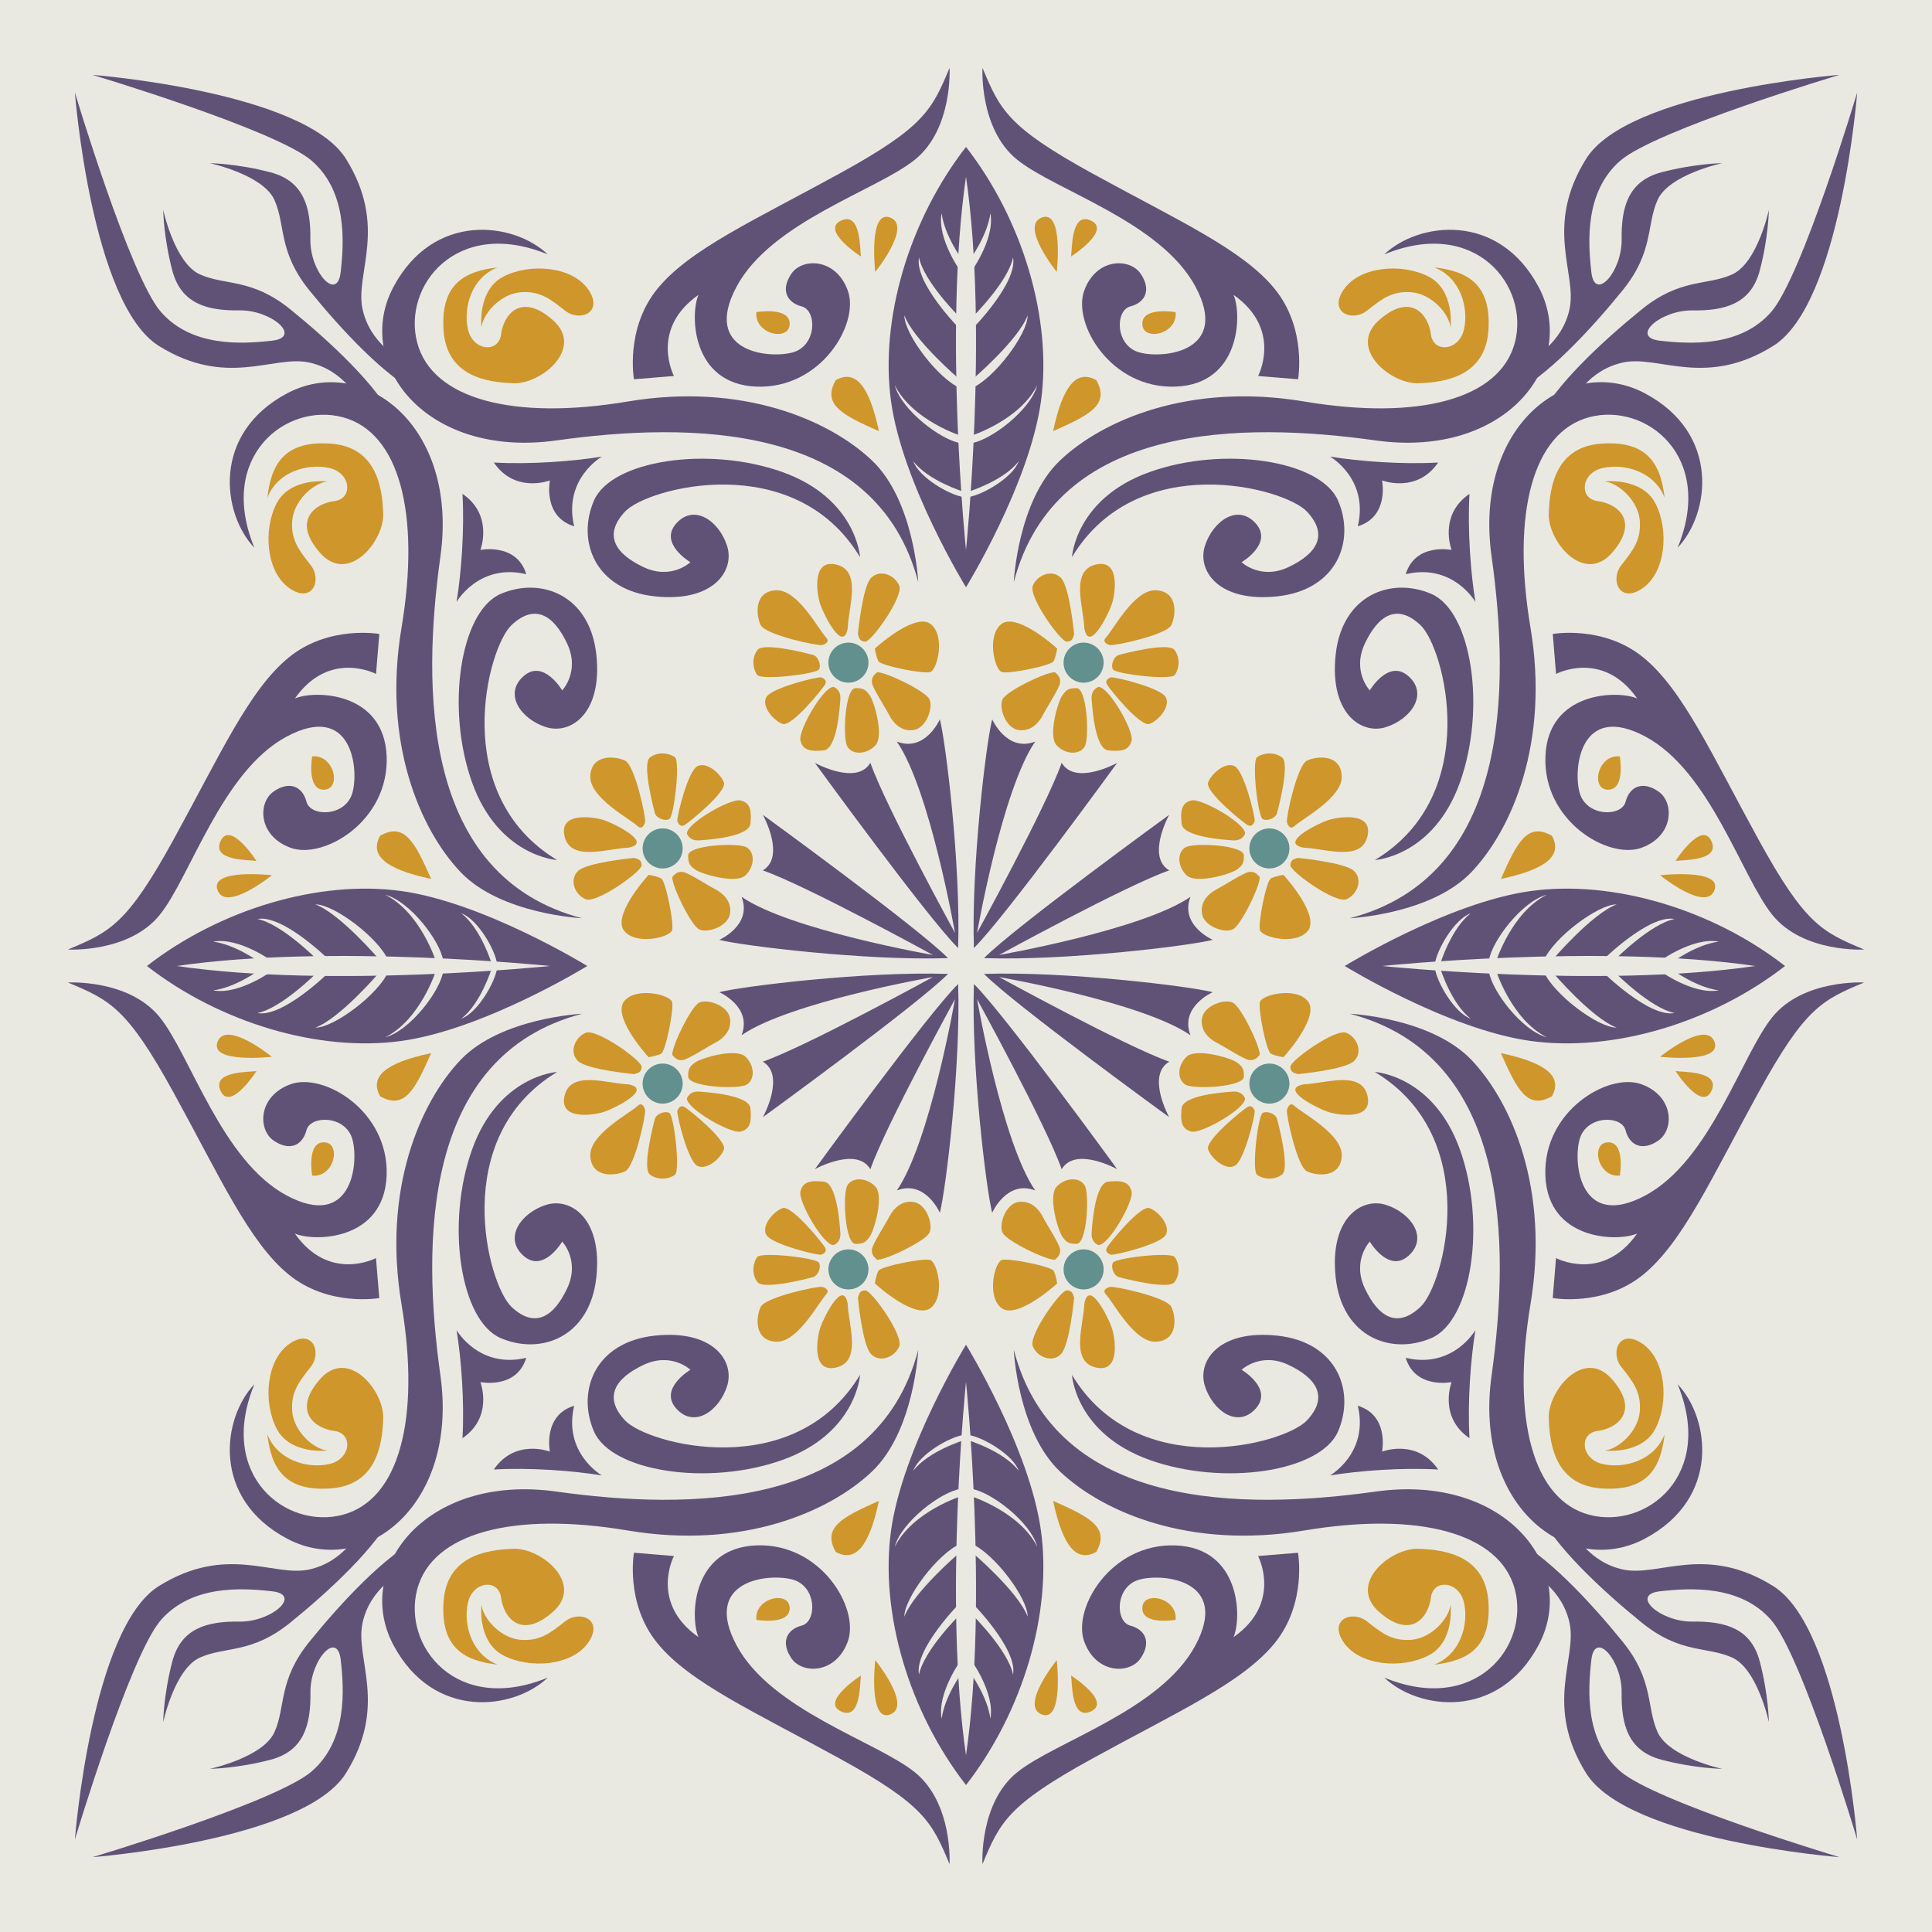 <?xml version="1.0" encoding="UTF-8"?><svg id="Layer_2" xmlns="http://www.w3.org/2000/svg" viewBox="0 0 540 540"><defs><style>.cls-1{fill:#e9e9e2;}.cls-2{fill:#cf962b;}.cls-3{fill:#62908e;}.cls-4{fill:#605277;}</style></defs><g id="OBJECTS"><g id="g28197"><g id="path28137"><path class="cls-1" d="M270,270L540,0H270s0,270,0,270Zm0,0L540,0V270s-270,0-270,0Zm0,0L0,0V270s270,0,270,0Zm0,0L0,0H270s0,270,0,270Zm0,0L0,540H270s0-270,0-270Zm0,0L0,540V270s270,0,270,0Zm0,0l270,270V270s-270,0-270,0Zm0,0l270,270H270s0-270,0-270Z"/></g><g id="circle28139"><path class="cls-3" d="M308.47,185.21c0,3.09-2.51,5.6-5.6,5.6s-5.6-2.51-5.6-5.6,2.51-5.6,5.6-5.6,5.6,2.51,5.6,5.6Zm46.33,46.33c-3.09,0-5.6,2.51-5.6,5.6s2.51,5.6,5.6,5.6,5.6-2.51,5.6-5.6-2.51-5.6-5.6-5.6Zm-169.59,0c3.09,0,5.6,2.51,5.6,5.6s-2.51,5.6-5.6,5.6-5.6-2.51-5.6-5.6,2.51-5.6,5.6-5.6Zm46.33-46.33c0,3.09,2.51,5.6,5.6,5.6s5.6-2.51,5.6-5.6-2.51-5.6-5.6-5.6-5.6,2.51-5.6,5.6Zm0,169.59c0-3.09,2.51-5.6,5.6-5.6s5.6,2.51,5.6,5.6-2.51,5.6-5.6,5.6-5.6-2.51-5.6-5.6Zm-46.33-46.33c3.09,0,5.6-2.51,5.6-5.6s-2.51-5.6-5.6-5.6-5.6,2.51-5.6,5.6,2.51,5.6,5.6,5.6Zm169.59,0c-3.09,0-5.6-2.51-5.6-5.6s2.51-5.6,5.6-5.6,5.6,2.51,5.6,5.6-2.51,5.6-5.6,5.6Zm-46.33,46.33c0-3.09-2.51-5.6-5.6-5.6s-5.6,2.51-5.6,5.6,2.51,5.6,5.6,5.6,5.6-2.51,5.6-5.6Z"/></g><g id="path28141"><path class="cls-2" d="M303.07,175.58c-.18-5.79-4.01-15.99,3.1-17.76,7.11-1.77,5.53,8.2,4.6,11.02-.94,2.82-6.4,13.91-7.7,6.75h0Zm61.36,61.36c5.79,.18,15.99,4.01,17.76-3.1,1.77-7.11-8.2-5.53-11.02-4.6-2.82,.94-13.91,6.4-6.75,7.7h0Zm-188.85,0c-5.79,.18-15.99,4.01-17.76-3.1-1.77-7.11,8.2-5.53,11.02-4.6,2.82,.94,13.91,6.4,6.75,7.7h0Zm61.36-61.36c.18-5.79,4.01-15.99-3.1-17.76-7.11-1.77-5.53,8.2-4.6,11.02,.94,2.82,6.4,13.91,7.7,6.75h0Zm0,188.85c.18,5.79,4.01,15.99-3.1,17.76s-5.53-8.2-4.6-11.02c.94-2.82,6.4-13.91,7.7-6.75h0Zm-61.36-61.36c-5.79-.18-15.99-4.01-17.76,3.1-1.77,7.11,8.2,5.53,11.02,4.6,2.82-.94,13.91-6.4,6.75-7.7h0Zm188.85,0c5.79-.18,15.99-4.01,17.76,3.1,1.77,7.11-8.2,5.53-11.02,4.6-2.82-.94-13.91-6.4-6.75-7.7h0Zm-61.36,61.36c-.18,5.79-4.01,15.99,3.1,17.76,7.11,1.77,5.53-8.2,4.6-11.02-.94-2.82-6.4-13.91-7.7-6.75h0Z"/></g><g id="path28143"><path class="cls-2" d="M308.97,178.35c2.1-2.08,8.01-13.71,14.17-13.37,6.16,.34,5.58,6.89,4.28,9.69-1.31,2.81-16.04,5.91-17.16,5.63-1.12-.27-2.09-1-1.28-1.96Zm52.68,52.68c2.08-2.1,13.71-8.01,13.37-14.17-.34-6.16-6.89-5.58-9.69-4.28-2.81,1.31-5.91,16.04-5.63,17.16,.27,1.12,1,2.09,1.96,1.28Zm-183.29,0c-2.08-2.1-13.71-8.01-13.37-14.17,.34-6.16,6.89-5.58,9.69-4.28,2.81,1.31,5.91,16.04,5.63,17.16-.27,1.12-1,2.09-1.96,1.28Zm52.68-52.68c-2.1-2.08-8.01-13.71-14.17-13.37-6.16,.34-5.58,6.89-4.28,9.69,1.3,2.81,16.04,5.91,17.16,5.63,1.12-.27,2.09-1,1.28-1.96Zm0,183.29c-2.1,2.08-8.01,13.71-14.17,13.37-6.16-.34-5.58-6.89-4.28-9.69,1.3-2.81,16.04-5.91,17.16-5.63,1.12,.27,2.09,1,1.28,1.96h0Zm-52.68-52.68c-2.08,2.1-13.71,8.01-13.37,14.17,.34,6.16,6.89,5.58,9.69,4.28,2.81-1.3,5.91-16.04,5.63-17.16-.27-1.12-1-2.09-1.96-1.28h0Zm183.29,0c2.08,2.1,13.71,8.01,13.37,14.17-.34,6.16-6.89,5.58-9.69,4.28-2.81-1.3-5.91-16.04-5.63-17.16,.27-1.12,1-2.09,1.96-1.28Zm-52.68,52.68c2.1,2.08,8.01,13.71,14.17,13.37,6.16-.34,5.58-6.89,4.28-9.69-1.31-2.81-16.04-5.91-17.16-5.63-1.12,.27-2.09,1-1.28,1.96Z"/></g><g id="path28145"><path class="cls-2" d="M300.23,177.32s-1.23-13.2-3.66-15.76c-2.43-2.55-6.63-.91-7.9,2.14-1.26,3.05,7.77,15.73,9.52,15.65,1.75-.08,1.69-1.27,2.04-2.04h0Zm62.46,62.46s13.2,1.23,15.76,3.66c2.55,2.43,.91,6.63-2.14,7.9s-15.73-7.77-15.65-9.52c.08-1.75,1.27-1.69,2.04-2.04h0Zm-185.37,0s-13.2,1.23-15.76,3.66c-2.55,2.43-.91,6.63,2.14,7.9,3.05,1.26,15.73-7.77,15.65-9.52-.08-1.75-1.27-1.69-2.04-2.04h0Zm62.46-62.46s1.23-13.2,3.66-15.76c2.43-2.55,6.63-.91,7.9,2.14,1.26,3.05-7.77,15.73-9.52,15.65-1.75-.08-1.69-1.27-2.03-2.04h0Zm0,185.37s1.23,13.2,3.66,15.76c2.43,2.55,6.63,.91,7.9-2.14,1.26-3.05-7.77-15.73-9.52-15.65-1.75,.08-1.69,1.27-2.03,2.04h0Zm-62.46-62.46s-13.2-1.23-15.76-3.66c-2.55-2.43-.91-6.63,2.14-7.9s15.73,7.77,15.65,9.52c-.08,1.75-1.27,1.69-2.04,2.03h0Zm185.37,0s13.2-1.23,15.76-3.66c2.55-2.43,.91-6.63-2.14-7.9-3.05-1.26-15.73,7.77-15.65,9.52,.08,1.75,1.27,1.69,2.04,2.03h0Zm-62.46,62.46s-1.23,13.2-3.66,15.76c-2.43,2.55-6.63,.91-7.9-2.14-1.26-3.05,7.77-15.73,9.52-15.65,1.75,.08,1.69,1.27,2.04,2.04h0Z"/></g><g id="path28147"><path class="cls-2" d="M312.63,183.09c-1.27,.41-2.24,2.68-1.57,3.99,.67,1.31,16.11,3.13,17.29,1.57,1.18-1.56,1.66-4.72-.07-6.99-1.73-2.27-14.48,1.09-15.65,1.43Zm44.28,44.28c-.41,1.27-2.68,2.24-3.99,1.57-1.31-.67-3.13-16.11-1.57-17.29,1.56-1.18,4.72-1.66,6.99,.07,2.27,1.73-1.09,14.48-1.43,15.65Zm-173.83,0c.41,1.27,2.68,2.24,3.99,1.57,1.31-.67,3.13-16.11,1.57-17.29-1.56-1.18-4.73-1.66-6.99,.07-2.27,1.73,1.09,14.48,1.42,15.65Zm44.28-44.28c1.27,.41,2.24,2.68,1.57,3.99-.67,1.31-16.11,3.13-17.29,1.57-1.18-1.56-1.66-4.72,.07-6.99,1.73-2.27,14.48,1.09,15.65,1.43Zm0,173.83c1.27-.41,2.24-2.68,1.57-3.99-.67-1.31-16.11-3.13-17.29-1.57-1.18,1.56-1.66,4.73,.07,6.99,1.73,2.27,14.48-1.09,15.65-1.42Zm-44.28-44.28c.41-1.27,2.68-2.24,3.99-1.57,1.31,.67,3.13,16.11,1.57,17.29-1.56,1.18-4.73,1.66-6.99-.07-2.27-1.73,1.09-14.48,1.42-15.65Zm173.83,0c-.41-1.27-2.68-2.24-3.99-1.57-1.31,.67-3.13,16.11-1.57,17.29,1.56,1.18,4.72,1.66,6.99-.07,2.27-1.73-1.09-14.48-1.43-15.65Zm-44.28,44.28c-1.27-.41-2.24-2.68-1.57-3.99,.67-1.31,16.11-3.13,17.29-1.57,1.18,1.56,1.66,4.73-.07,6.99-1.73,2.27-14.48-1.09-15.65-1.42Z"/></g><g id="path28149"><path class="cls-2" d="M300.82,192.33c-1.92,.04-2.66,.24-3.92,2.07-1.26,1.82-4.02,11.36-1.55,13.95,2.47,2.59,6.38,2.69,7.81,.35s.68-16.59-2.33-16.36Zm46.86,46.86c-.04,1.92-.24,2.66-2.07,3.92s-11.36,4.02-13.95,1.55c-2.59-2.47-2.69-6.38-.35-7.81s16.59-.68,16.36,2.33Zm-155.34,0c.04,1.92,.24,2.66,2.07,3.92s11.35,4.02,13.95,1.55c2.59-2.47,2.69-6.38,.35-7.81s-16.59-.68-16.36,2.33Zm46.86-46.86c1.92,.04,2.66,.24,3.92,2.07,1.26,1.82,4.02,11.36,1.55,13.95-2.47,2.59-6.38,2.69-7.81,.35s-.68-16.59,2.33-16.36Zm0,155.34c1.92-.04,2.66-.24,3.92-2.07,1.26-1.82,4.02-11.35,1.55-13.95-2.47-2.59-6.38-2.69-7.81-.35s-.68,16.59,2.33,16.36Zm-46.86-46.86c.04-1.92,.24-2.66,2.07-3.92,1.82-1.26,11.35-4.02,13.95-1.55,2.59,2.47,2.69,6.38,.35,7.81-2.34,1.43-16.59,.68-16.36-2.33Zm155.34,0c-.04-1.92-.24-2.66-2.07-3.92-1.82-1.26-11.36-4.02-13.95-1.55-2.59,2.47-2.69,6.38-.35,7.81,2.34,1.43,16.59,.68,16.36-2.33Zm-46.86,46.86c-1.92-.04-2.66-.24-3.92-2.07-1.26-1.82-4.02-11.35-1.55-13.95,2.47-2.59,6.38-2.69,7.81-.35s.68,16.59-2.33,16.36Z"/></g><g id="path28151"><path class="cls-2" d="M307.04,191.99s-2.13,.63-1.93,3.42c.2,2.79,.99,13.98,4.67,14.33,3.68,.35,5.77,.03,6.49-2.71,.72-2.74-6.33-15.05-9.23-15.04Zm40.97,40.97s-.63,2.13-3.42,1.93c-2.79-.2-13.98-.99-14.33-4.67-.35-3.68-.03-5.77,2.71-6.49,2.74-.72,15.05,6.33,15.04,9.23Zm-156.02,0s.63,2.13,3.42,1.93c2.79-.2,13.98-.99,14.33-4.67,.35-3.68,.03-5.77-2.71-6.49-2.74-.72-15.05,6.33-15.04,9.23Zm40.97-40.97s2.13,.63,1.93,3.42c-.2,2.79-.99,13.98-4.67,14.33-3.68,.35-5.77,.03-6.49-2.71-.72-2.74,6.33-15.05,9.23-15.04Zm0,156.02s2.13-.63,1.93-3.42c-.2-2.79-.99-13.98-4.67-14.33s-5.77-.03-6.49,2.71c-.72,2.74,6.33,15.05,9.23,15.04Zm-40.97-40.97s.63-2.13,3.42-1.93c2.79,.2,13.98,.99,14.33,4.67s.03,5.77-2.71,6.49c-2.74,.72-15.05-6.33-15.04-9.23Zm156.02,0s-.63-2.13-3.42-1.93c-2.79,.2-13.98,.99-14.33,4.67s-.03,5.77,2.71,6.49c2.74,.72,15.05-6.33,15.04-9.23Zm-40.97,40.97s-2.13-.63-1.93-3.42c.2-2.79,.99-13.98,4.67-14.33,3.68-.35,5.77-.03,6.49,2.71,.72,2.74-6.33,15.05-9.23,15.04Z"/></g><g id="path28153"><path class="cls-2" d="M310.56,189.31s-2.11,.56-1.08,2.14,9.32,11.84,11.85,10.88c2.53-.95,5.96-4.98,4.47-7.51-1.49-2.52-13.41-5.51-15.24-5.51h0Zm40.14,40.14s-.56,2.11-2.14,1.08-11.84-9.32-10.88-11.85c.95-2.53,4.98-5.96,7.51-4.47,2.52,1.49,5.51,13.41,5.51,15.24h0Zm-161.39,0s.56,2.11,2.14,1.08,11.83-9.32,10.88-11.85c-.95-2.53-4.98-5.96-7.51-4.47-2.53,1.49-5.52,13.41-5.52,15.24h0Zm40.14-40.14s2.11,.56,1.08,2.14-9.32,11.84-11.85,10.88-5.96-4.98-4.47-7.51c1.49-2.52,13.41-5.51,15.24-5.51h0Zm0,161.39s2.11-.56,1.08-2.14-9.32-11.83-11.85-10.88-5.96,4.98-4.47,7.51c1.49,2.53,13.41,5.52,15.24,5.52h0Zm-40.14-40.14s.56-2.11,2.14-1.08,11.83,9.32,10.88,11.85-4.98,5.96-7.51,4.47c-2.53-1.49-5.52-13.41-5.52-15.24h0Zm161.39,0s-.56-2.11-2.14-1.08-11.84,9.32-10.88,11.85,4.98,5.96,7.51,4.47c2.52-1.49,5.51-13.41,5.51-15.24Zm-40.14,40.14s-2.11-.56-1.08-2.14,9.32-11.83,11.85-10.88c2.53,.95,5.96,4.98,4.47,7.51-1.49,2.53-13.41,5.52-15.24,5.52Z"/></g><g id="path28155"><path class="cls-2" d="M294.89,187.91c-2.13-.27-13.49,5.15-14.65,7.51-1.16,2.36,.84,8.05,4.37,8.62,3.53,.57,5.81-2.09,6.85-4.13,1.03-2.05,4.72-7.63,4.85-9.15,.13-1.52-.72-2.18-1.41-2.84Zm57.2,57.2c.27,2.13-5.15,13.49-7.51,14.65-2.36,1.16-8.05-.84-8.62-4.37s2.09-5.81,4.13-6.85,7.63-4.72,9.15-4.85c1.52-.13,2.18,.72,2.84,1.41Zm-164.18,0c-.27,2.13,5.15,13.49,7.51,14.65,2.36,1.16,8.05-.84,8.62-4.37,.57-3.53-2.09-5.81-4.13-6.85-2.05-1.03-7.63-4.72-9.16-4.85-1.52-.13-2.18,.72-2.83,1.41Zm57.2-57.2c2.13-.27,13.49,5.15,14.65,7.51,1.16,2.36-.84,8.05-4.37,8.62-3.53,.57-5.81-2.09-6.84-4.13-1.03-2.05-4.72-7.63-4.85-9.15-.13-1.52,.72-2.18,1.41-2.84Zm0,164.18c2.13,.27,13.49-5.15,14.65-7.51,1.16-2.36-.84-8.05-4.37-8.62-3.53-.57-5.81,2.09-6.84,4.13-1.03,2.05-4.72,7.63-4.85,9.16-.13,1.52,.72,2.18,1.41,2.83Zm-57.2-57.2c-.27-2.13,5.15-13.49,7.51-14.65s8.05,.84,8.62,4.37c.57,3.53-2.09,5.81-4.13,6.84-2.05,1.03-7.63,4.72-9.16,4.85-1.52,.13-2.18-.72-2.83-1.41Zm164.18,0c.27-2.13-5.15-13.49-7.51-14.65s-8.05,.84-8.62,4.37c-.57,3.53,2.09,5.81,4.13,6.84,2.05,1.03,7.63,4.72,9.15,4.85,1.52,.13,2.18-.72,2.84-1.41Zm-57.2,57.2c-2.13,.27-13.49-5.15-14.65-7.51s.84-8.05,4.37-8.62c3.53-.57,5.81,2.09,6.85,4.13,1.03,2.05,4.72,7.63,4.85,9.16,.13,1.52-.72,2.18-1.41,2.83Z"/></g><g id="path28157"><path class="cls-2" d="M295.48,181.29s-.32,2.26-.99,3.51c-.66,1.25-12.44,3.63-14.46,3.05s-4.3-10.02-.22-13.37,14.4,5.61,15.67,6.81Zm63.24,63.24s-2.26,.32-3.51,.99c-1.25,.66-3.63,12.44-3.05,14.46,.58,2.02,10.02,4.3,13.37,.22s-5.61-14.4-6.81-15.67Zm-177.43,0s2.26,.32,3.51,.99c1.25,.66,3.63,12.44,3.05,14.46-.58,2.02-10.02,4.3-13.37,.22s5.61-14.4,6.81-15.67Zm63.24-63.24s.32,2.26,.98,3.51c.66,1.25,12.44,3.63,14.46,3.05,2.02-.58,4.3-10.02,.22-13.37s-14.4,5.61-15.67,6.81Zm0,177.43s.32-2.26,.98-3.51c.66-1.25,12.44-3.63,14.46-3.05,2.02,.58,4.3,10.02,.22,13.37s-14.4-5.61-15.67-6.81Zm-63.24-63.24s2.26-.32,3.51-.98c1.25-.66,3.63-12.44,3.05-14.46s-10.02-4.3-13.37-.22c-3.35,4.08,5.61,14.4,6.81,15.67Zm177.43,0s-2.26-.32-3.51-.98c-1.25-.66-3.63-12.44-3.05-14.46,.58-2.02,10.02-4.3,13.37-.22,3.35,4.08-5.61,14.4-6.81,15.67Zm-63.24,63.24s-.32-2.26-.98-3.51c-.67-1.25-12.44-3.63-14.46-3.05-2.02,.58-4.3,10.02-.22,13.37s14.4-5.61,15.67-6.81Z"/></g><g id="path28159"><path class="cls-4" d="M277.32,201.04s4.07,9.31,12.03,6.23c-9.25,13.35-16.26,53.48-16.26,53.48,0,0,19.41-35.42,23.65-47.55,3.81,6.49,15.51,.03,15.51,.03,0,0-31.41,43.23-40.04,51.75-.77-23.13,3.46-57.62,5.11-63.94h0Zm61.65,61.65s-9.31-4.07-6.23-12.03c-13.35,9.25-53.48,16.26-53.48,16.26,0,0,35.42-19.41,47.55-23.65-6.49-3.81-.03-15.51-.03-15.51,0,0-43.23,31.41-51.75,40.04,23.13,.77,57.62-3.46,63.94-5.11h0Zm-137.93,0s9.31-4.07,6.23-12.03c13.35,9.25,53.48,16.26,53.48,16.26,0,0-35.42-19.41-47.55-23.65,6.49-3.81,.03-15.51,.03-15.51,0,0,43.23,31.41,51.75,40.04-23.13,.77-57.62-3.46-63.94-5.11h0Zm61.65-61.65s-4.07,9.31-12.03,6.23c9.25,13.35,16.26,53.48,16.26,53.48,0,0-19.41-35.42-23.65-47.55-3.81,6.49-15.51,.03-15.51,.03,0,0,31.41,43.23,40.04,51.75,.77-23.13-3.46-57.62-5.11-63.94h0Zm0,137.93s-4.07-9.31-12.03-6.23c9.25-13.35,16.26-53.48,16.26-53.48,0,0-19.41,35.42-23.65,47.55-3.81-6.49-15.51-.03-15.51-.03,0,0,31.41-43.23,40.04-51.75,.77,23.13-3.46,57.62-5.11,63.94h0Zm-61.65-61.65s9.31,4.07,6.23,12.03c13.35-9.25,53.48-16.26,53.48-16.26,0,0-35.42,19.41-47.55,23.65,6.49,3.81,.03,15.51,.03,15.51,0,0,43.23-31.41,51.75-40.04-23.13-.77-57.62,3.46-63.94,5.11h0Zm137.93,0s-9.31,4.07-6.23,12.03c-13.35-9.25-53.48-16.26-53.48-16.26,0,0,35.42,19.41,47.55,23.65-6.49,3.81-.03,15.51-.03,15.51,0,0-43.23-31.41-51.75-40.04,23.13-.77,57.62,3.46,63.94,5.11h0Zm-61.65,61.65s4.07-9.31,12.03-6.23c-9.25-13.35-16.26-53.48-16.26-53.48,0,0,19.41,35.42,23.65,47.55,3.81-6.49,15.51-.03,15.51-.03,0,0-31.41-43.23-40.04-51.75-.77,23.13,3.46,57.62,5.11,63.94h0Z"/></g><g id="path28161"><path class="cls-4" d="M283.35,162.74s1.06-22.77,12.93-34.04c11.87-11.27,36.19-21.85,68.25-16.48,32.05,5.37,54.69-.66,58.87-16.44,4.18-15.78-10.92-35.19-36.49-24.68,9.49-9.03,31.91-12.03,43.15,9.13,11.25,21.16-8.83,48.01-45.57,42.87-36.74-5.14-89.42-5.31-101.14,39.64h0Zm93.91,93.91s22.77-1.06,34.04-12.93c11.27-11.87,21.85-36.19,16.48-68.25-5.37-32.05,.66-54.69,16.44-58.87,15.78-4.18,35.19,10.92,24.68,36.49,9.03-9.49,12.03-31.91-9.13-43.15-21.16-11.25-48.01,8.83-42.87,45.57,5.14,36.74,5.31,89.42-39.64,101.14Zm-214.52,0s-22.77-1.06-34.04-12.93c-11.27-11.87-21.85-36.19-16.48-68.24,5.37-32.05-.66-54.69-16.44-58.87-15.78-4.18-35.19,10.92-24.68,36.49-9.03-9.49-12.03-31.91,9.13-43.15s48.01,8.83,42.87,45.57c-5.14,36.74-5.31,89.42,39.64,101.14h0Zm93.91-93.91s-1.06-22.77-12.93-34.04c-11.87-11.27-36.19-21.85-68.24-16.48-32.05,5.37-54.69-.66-58.87-16.44-4.18-15.78,10.92-35.19,36.49-24.68-9.49-9.03-31.91-12.03-43.15,9.13-11.25,21.16,8.83,48.01,45.57,42.87,36.74-5.14,89.42-5.31,101.14,39.64h0Zm0,214.52s-1.06,22.77-12.93,34.04c-11.87,11.27-36.19,21.85-68.24,16.48-32.05-5.37-54.69,.66-58.87,16.44-4.18,15.78,10.92,35.19,36.49,24.68-9.49,9.03-31.91,12.03-43.15-9.13-11.25-21.15,8.83-48.01,45.57-42.87,36.74,5.14,89.42,5.31,101.14-39.64Zm-93.91-93.91s-22.77,1.06-34.04,12.93-21.85,36.19-16.48,68.24c5.37,32.05-.66,54.69-16.44,58.87-15.78,4.18-35.19-10.92-24.68-36.49-9.03,9.49-12.03,31.91,9.13,43.15,21.15,11.25,48.01-8.83,42.87-45.57-5.14-36.74-5.31-89.42,39.64-101.14h0Zm214.52,0s22.77,1.06,34.04,12.93c11.27,11.87,21.85,36.19,16.48,68.24-5.37,32.05,.66,54.69,16.44,58.87,15.78,4.18,35.19-10.92,24.68-36.49,9.03,9.49,12.03,31.91-9.13,43.15-21.15,11.25-48.01-8.83-42.87-45.57,5.14-36.74,5.31-89.42-39.64-101.14Zm-93.91,93.91s1.06,22.77,12.93,34.04c11.87,11.27,36.19,21.85,68.25,16.48s54.69,.66,58.87,16.44c4.18,15.78-10.92,35.19-36.49,24.68,9.49,9.03,31.91,12.03,43.15-9.13,11.25-21.15-8.83-48.01-45.57-42.87-36.74,5.14-89.42,5.31-101.14-39.64Z"/></g><g id="path28163"><path class="cls-4" d="M427.88,100.43s8.83-4.31,10.85-14.24c2.02-9.93-7.18-22.88,4.58-41.78,11.76-18.9,70.84-23.49,70.84-23.49,0,0-51.49,15.42-61.34,24.05-9.84,8.62-8.99,22.55-8.03,31.06,.96,8.5,8.6-.09,8.47-9.11s1.84-16.31,11.11-18.76c9.27-2.45,16.99-2.56,16.99-2.56,0,0-14.87,3.19-18.05,10.28-3.19,7.08-.98,14.45-9.82,25.33s-21.45,24.51-31.13,28.96c2.69-5.83,5.52-9.74,5.52-9.74Zm11.7,11.7s4.31-8.83,14.24-10.85,22.88,7.18,41.78-4.58c18.9-11.76,23.49-70.84,23.49-70.84,0,0-15.42,51.49-24.05,61.34-8.62,9.84-22.55,8.99-31.06,8.03-8.5-.96,.09-8.6,9.11-8.47,9.02,.13,16.31-1.84,18.76-11.11,2.45-9.27,2.56-16.99,2.56-16.99,0,0-3.19,14.87-10.28,18.05-7.08,3.19-14.45,.98-25.33,9.82-10.88,8.83-24.51,21.45-28.96,31.13,5.83-2.69,9.74-5.52,9.74-5.52Zm-339.14,0s-4.31-8.83-14.24-10.85c-9.93-2.02-22.88,7.18-41.78-4.58C25.52,84.93,20.93,25.85,20.93,25.85c0,0,15.42,51.49,24.05,61.34,8.62,9.84,22.55,8.99,31.06,8.03,8.5-.96-.09-8.6-9.11-8.47-9.02,.13-16.31-1.84-18.76-11.11-2.45-9.27-2.56-16.99-2.56-16.99,0,0,3.19,14.87,10.28,18.05s14.45,.98,25.33,9.82c10.88,8.83,24.51,21.45,28.96,31.13-5.82-2.69-9.74-5.52-9.74-5.52h0Zm11.7-11.7s-8.83-4.31-10.85-14.24c-2.02-9.93,7.17-22.88-4.58-41.78C84.93,25.52,25.85,20.93,25.85,20.93c0,0,51.49,15.42,61.34,24.05,9.84,8.62,8.99,22.55,8.03,31.06-.96,8.5-8.6-.09-8.47-9.11,.13-9.02-1.84-16.31-11.11-18.76s-16.99-2.56-16.99-2.56c0,0,14.87,3.19,18.05,10.28,3.19,7.08,.98,14.45,9.82,25.33,8.83,10.88,21.45,24.51,31.13,28.96-2.69-5.83-5.52-9.74-5.52-9.74Zm0,339.14s-8.83,4.31-10.85,14.24c-2.02,9.93,7.17,22.88-4.58,41.78-11.76,18.9-70.84,23.49-70.84,23.49,0,0,51.49-15.42,61.34-24.05,9.84-8.62,8.99-22.55,8.03-31.06-.96-8.5-8.6,.09-8.47,9.11,.13,9.02-1.84,16.31-11.11,18.76-9.27,2.45-16.99,2.56-16.99,2.56,0,0,14.87-3.19,18.05-10.28s.98-14.45,9.82-25.33c8.83-10.88,21.45-24.51,31.13-28.96-2.69,5.83-5.52,9.74-5.52,9.74Zm-11.7-11.7s-4.31,8.83-14.24,10.85c-9.93,2.02-22.88-7.17-41.78,4.58-18.9,11.76-23.49,70.84-23.49,70.84,0,0,15.42-51.49,24.05-61.34,8.62-9.84,22.55-8.99,31.06-8.03,8.5,.96-.09,8.6-9.11,8.47-9.02-.13-16.31,1.84-18.76,11.11-2.45,9.27-2.56,16.99-2.56,16.99,0,0,3.19-14.87,10.28-18.05s14.45-.98,25.33-9.82c10.88-8.83,24.51-21.45,28.96-31.14-5.82,2.69-9.74,5.52-9.74,5.52Zm339.14,0s4.31,8.83,14.24,10.85c9.93,2.02,22.88-7.17,41.78,4.58,18.9,11.76,23.49,70.84,23.49,70.84,0,0-15.42-51.49-24.05-61.34-8.62-9.84-22.55-8.99-31.06-8.03-8.5,.96,.09,8.6,9.11,8.47,9.02-.13,16.31,1.84,18.76,11.11,2.45,9.27,2.56,16.99,2.56,16.99,0,0-3.19-14.87-10.28-18.05-7.08-3.19-14.45-.98-25.33-9.82-10.88-8.83-24.51-21.45-28.96-31.14,5.83,2.69,9.74,5.52,9.74,5.52h0Zm-11.7,11.7s8.83,4.31,10.85,14.24c2.02,9.93-7.18,22.88,4.58,41.78,11.76,18.9,70.84,23.49,70.84,23.49,0,0-51.49-15.42-61.34-24.05-9.84-8.62-8.99-22.55-8.03-31.06,.96-8.5,8.6,.09,8.47,9.11s1.84,16.31,11.11,18.76c9.27,2.45,16.99,2.56,16.99,2.56,0,0-14.87-3.19-18.05-10.28-3.19-7.08-.98-14.45-9.82-25.33-8.83-10.88-21.45-24.51-31.13-28.96,2.69,5.83,5.52,9.74,5.52,9.74h0Z"/></g><g id="path28165"><path class="cls-4" d="M299.62,155.7s.95-16.34,21.69-23.76c20.73-7.41,47.88-3.3,52.71,8.04,4.84,11.34-.4,24.88-16.92,26.69-16.52,1.81-22.53-7.18-20.33-14.07,2.2-6.89,9.12-11.93,14.18-6.33,5.06,5.6-3.92,10.87-3.92,10.87,0,0,5.31,5.04,13.08,1.38,7.77-3.66,11.43-8.9,5.16-15.55-6.26-6.66-47.29-17.66-65.64,12.72h0Zm84.68,84.68s16.34-.95,23.76-21.69c7.41-20.73,3.3-47.88-8.04-52.71-11.34-4.84-24.88,.4-26.69,16.92-1.81,16.52,7.18,22.53,14.07,20.33,6.89-2.2,11.93-9.12,6.33-14.18-5.6-5.06-10.87,3.92-10.87,3.92,0,0-5.04-5.31-1.38-13.08,3.66-7.77,8.9-11.43,15.55-5.16,6.66,6.26,17.66,47.29-12.72,65.64h0Zm-228.6,0s-16.34-.95-23.76-21.69c-7.41-20.73-3.3-47.88,8.04-52.71,11.34-4.84,24.88,.4,26.69,16.92,1.81,16.52-7.18,22.53-14.07,20.33-6.89-2.2-11.93-9.12-6.33-14.18,5.6-5.06,10.87,3.92,10.87,3.92,0,0,5.04-5.31,1.38-13.08s-8.9-11.43-15.55-5.16c-6.66,6.26-17.66,47.29,12.72,65.64h0Zm84.68-84.68s-.95-16.34-21.69-23.76c-20.73-7.41-47.88-3.3-52.71,8.04-4.84,11.34,.4,24.88,16.92,26.69,16.52,1.81,22.53-7.18,20.33-14.07-2.2-6.89-9.12-11.93-14.18-6.33-5.06,5.6,3.92,10.87,3.92,10.87,0,0-5.31,5.04-13.08,1.38-7.77-3.66-11.43-8.9-5.17-15.55,6.26-6.66,47.29-17.66,65.64,12.72h0Zm0,228.6s-.95,16.34-21.69,23.76c-20.73,7.41-47.88,3.3-52.71-8.04-4.84-11.34,.4-24.88,16.92-26.69,16.52-1.81,22.53,7.18,20.33,14.07-2.2,6.89-9.12,11.93-14.18,6.33-5.06-5.6,3.92-10.87,3.92-10.87,0,0-5.31-5.04-13.08-1.38-7.77,3.66-11.43,8.9-5.17,15.55,6.26,6.66,47.29,17.66,65.64-12.72h0Zm-84.68-84.68s-16.34,.95-23.76,21.69c-7.41,20.73-3.3,47.88,8.04,52.71,11.34,4.84,24.88-.4,26.69-16.92s-7.18-22.53-14.07-20.33c-6.89,2.2-11.93,9.12-6.33,14.18,5.6,5.06,10.87-3.92,10.87-3.92,0,0,5.04,5.31,1.38,13.08-3.66,7.77-8.9,11.43-15.55,5.17-6.66-6.26-17.66-47.29,12.72-65.64h0Zm228.6,0s16.34,.95,23.76,21.69c7.41,20.73,3.3,47.88-8.04,52.71-11.34,4.84-24.88-.4-26.69-16.92-1.81-16.52,7.18-22.53,14.07-20.33,6.89,2.2,11.93,9.12,6.33,14.18-5.6,5.06-10.87-3.92-10.87-3.92,0,0-5.04,5.31-1.38,13.08,3.66,7.77,8.9,11.43,15.55,5.17,6.66-6.26,17.66-47.29-12.72-65.64Zm-84.68,84.68s.95,16.34,21.69,23.76c20.73,7.41,47.88,3.3,52.71-8.04,4.84-11.34-.4-24.88-16.92-26.69-16.52-1.81-22.53,7.18-20.33,14.07,2.2,6.89,9.12,11.93,14.18,6.33,5.06-5.6-3.92-10.87-3.92-10.87,0,0,5.31-5.04,13.08-1.38,7.77,3.66,11.43,8.9,5.16,15.55-6.26,6.66-47.29,17.66-65.64-12.72Z"/></g><g id="path28167"><path class="cls-4" d="M371.78,127.63s10.88,6.26,7.73,19.47c8.86-2.7,6.78-12.82,6.78-12.82,0,0,9.71,3.76,15.68-5.01-9.96,.59-22.24-.33-30.18-1.65Zm40.59,40.59s-6.26-10.88-19.47-7.73c2.7-8.86,12.82-6.78,12.82-6.78,0,0-3.76-9.71,5.01-15.68-.59,9.96,.33,22.24,1.65,30.18Zm-284.75,0s6.26-10.88,19.47-7.73c-2.7-8.86-12.82-6.78-12.82-6.78,0,0,3.76-9.71-5.01-15.68,.59,9.96-.33,22.24-1.65,30.18Zm40.59-40.59s-10.88,6.26-7.73,19.47c-8.86-2.7-6.78-12.82-6.78-12.82,0,0-9.71,3.76-15.68-5.01,9.96,.59,22.24-.33,30.18-1.65Zm0,284.75s-10.88-6.26-7.73-19.47c-8.87,2.7-6.78,12.82-6.78,12.82,0,0-9.71-3.76-15.68,5.01,9.96-.59,22.24,.33,30.18,1.65h0Zm-40.59-40.59s6.26,10.88,19.47,7.73c-2.7,8.86-12.82,6.78-12.82,6.78,0,0,3.76,9.71-5.01,15.68,.59-9.96-.33-22.24-1.65-30.18h0Zm284.75,0s-6.26,10.88-19.47,7.73c2.7,8.86,12.82,6.78,12.82,6.78,0,0-3.76,9.71,5.01,15.68-.59-9.96,.33-22.24,1.65-30.18h0Zm-40.59,40.59s10.88-6.26,7.73-19.47c8.86,2.7,6.78,12.82,6.78,12.82,0,0,9.71-3.76,15.68,5.01-9.96-.59-22.24,.33-30.18,1.65h0Z"/></g><g id="path28169"><path class="cls-4" d="M274.61,18.95s-.99,17,9.63,25.64c10.62,8.63,40.15,17.33,49.89,35.52,9.74,18.19-8.9,20.27-15.68,18.39-6.78-1.88-6.81-11.73-2.53-12.85,4.29-1.12,5.93-4.75,2.86-9.19-3.08-4.45-12.45-4.38-15.75,4.81-3.3,9.19,7.47,27.51,25.61,26.79,18.13-.72,18.5-20.17,16.15-25.64,13.74,9.65,6.85,22.67,6.85,22.67l11.17,.92s2.53-14.07-6.48-25.21c-9.01-11.14-27.4-19.34-51.03-32.33-23.63-12.98-25.79-17.76-30.7-29.52Zm246.45,246.45s-17,.99-25.64-9.63c-8.63-10.62-17.33-40.15-35.52-49.89-18.19-9.74-20.27,8.9-18.39,15.68,1.88,6.78,11.73,6.81,12.85,2.53,1.12-4.29,4.75-5.93,9.19-2.86s4.38,12.45-4.81,15.75c-9.19,3.3-27.51-7.47-26.79-25.61,.72-18.13,20.17-18.5,25.64-16.15-9.65-13.74-22.67-6.85-22.67-6.85l-.92-11.17s14.07-2.53,25.21,6.48c11.14,9.01,19.34,27.4,32.33,51.03,12.98,23.63,17.76,25.79,29.52,30.7Zm-502.1,0s17,.99,25.64-9.63c8.63-10.62,17.33-40.15,35.52-49.89,18.19-9.74,20.27,8.9,18.39,15.68-1.88,6.78-11.73,6.81-12.85,2.53-1.12-4.29-4.74-5.93-9.19-2.86-4.45,3.08-4.38,12.45,4.81,15.75,9.19,3.3,27.51-7.47,26.79-25.61-.73-18.13-20.17-18.5-25.64-16.15,9.65-13.74,22.67-6.85,22.67-6.85l.92-11.17s-14.07-2.53-25.21,6.48c-11.14,9.01-19.34,27.4-32.33,51.03-12.98,23.63-17.76,25.79-29.52,30.7ZM265.4,18.95s.99,17-9.63,25.64c-10.62,8.63-40.15,17.33-49.89,35.52-9.74,18.19,8.9,20.27,15.68,18.39,6.78-1.88,6.81-11.73,2.53-12.85-4.29-1.12-5.93-4.75-2.86-9.19,3.08-4.45,12.45-4.38,15.75,4.81,3.3,9.19-7.47,27.51-25.61,26.79-18.13-.72-18.5-20.17-16.15-25.64-13.74,9.66-6.85,22.67-6.85,22.67l-11.17,.92s-2.53-14.07,6.48-25.21c9.01-11.14,27.4-19.34,51.03-32.33,23.63-12.98,25.79-17.76,30.7-29.52Zm0,502.1s.99-17-9.63-25.64c-10.62-8.63-40.15-17.33-49.89-35.52-9.74-18.19,8.9-20.27,15.68-18.39s6.81,11.73,2.53,12.85-5.93,4.74-2.86,9.19c3.08,4.45,12.45,4.38,15.75-4.81,3.3-9.19-7.47-27.51-25.61-26.79-18.13,.73-18.5,20.17-16.15,25.64-13.74-9.65-6.85-22.67-6.85-22.67l-11.17-.92s-2.53,14.07,6.48,25.21c9.01,11.14,27.4,19.34,51.03,32.33,23.63,12.98,25.79,17.76,30.7,29.52ZM18.95,274.61s17-.99,25.64,9.63c8.63,10.62,17.33,40.15,35.52,49.89,18.19,9.74,20.27-8.9,18.39-15.68-1.88-6.78-11.73-6.81-12.85-2.53s-4.74,5.93-9.19,2.86c-4.45-3.08-4.38-12.45,4.81-15.75,9.19-3.3,27.51,7.47,26.79,25.61-.73,18.13-20.17,18.5-25.64,16.15,9.65,13.74,22.67,6.85,22.67,6.85l.92,11.17s-14.07,2.53-25.21-6.48c-11.14-9.01-19.34-27.4-32.33-51.03-12.98-23.63-17.76-25.79-29.52-30.7Zm502.1,0s-17-.99-25.64,9.63c-8.63,10.62-17.33,40.15-35.52,49.89-18.19,9.74-20.27-8.9-18.39-15.68,1.88-6.78,11.73-6.81,12.85-2.53,1.12,4.29,4.75,5.93,9.19,2.86,4.45-3.08,4.38-12.45-4.81-15.75-9.19-3.3-27.51,7.47-26.79,25.61,.72,18.13,20.17,18.5,25.64,16.15-9.65,13.74-22.67,6.85-22.67,6.85l-.92,11.17s14.07,2.53,25.21-6.48c11.14-9.01,19.34-27.4,32.33-51.03,12.98-23.63,17.76-25.79,29.52-30.7Zm-246.45,246.45s-.99-17,9.63-25.64c10.62-8.63,40.15-17.33,49.89-35.52,9.74-18.19-8.9-20.27-15.68-18.39-6.78,1.88-6.81,11.73-2.53,12.85,4.29,1.12,5.93,4.74,2.86,9.19-3.08,4.45-12.45,4.38-15.75-4.81-3.3-9.19,7.47-27.51,25.61-26.79,18.13,.73,18.5,20.17,16.15,25.64,13.74-9.65,6.85-22.67,6.85-22.67l11.17-.92s2.53,14.07-6.48,25.21c-9.01,11.14-27.4,19.34-51.03,32.33-23.63,12.98-25.79,17.76-30.7,29.52Z"/></g><g id="path28171"><path class="cls-4" d="M270,41.08v123.07s17.72-28.8,20.94-51.9c3.22-23.1-5.11-50.84-20.94-71.18h0Zm228.92,228.92h-123.07s28.8-17.72,51.9-20.94c23.1-3.22,50.84,5.11,71.18,20.94h0Zm-457.84,0h123.07s-28.8-17.72-51.9-20.94c-23.1-3.22-50.84,5.11-71.18,20.94h0ZM270,41.08v123.07s-17.72-28.8-20.94-51.9c-3.22-23.1,5.11-50.84,20.94-71.18h0Zm0,457.84v-123.07s-17.72,28.8-20.94,51.9c-3.22,23.1,5.11,50.84,20.94,71.18h0ZM41.08,270h123.07s-28.8,17.72-51.9,20.94c-23.1,3.22-50.84-5.11-71.18-20.94h0Zm457.84,0h-123.07s28.8,17.72,51.9,20.94c23.1,3.22,50.84-5.11,71.18-20.94h0Zm-228.92,228.92v-123.07s17.72,28.8,20.94,51.9c3.22,23.1-5.11,50.84-20.94,71.18h0Z"/></g><g id="path28173"><path class="cls-1" d="M270,49.4v104.32s6.31-61.12,0-104.32Zm220.6,220.6h-104.32s61.12-6.31,104.32,0Zm-441.2,0h104.32s-61.12-6.31-104.32,0ZM270,49.4v104.32s-6.31-61.12,0-104.32Zm0,441.2v-104.32s-6.31,61.12,0,104.32ZM49.4,270h104.32s-61.12,6.31-104.32,0Zm441.2,0h-104.32s61.12,6.31,104.32,0Zm-220.6,220.6v-104.32s6.31,61.12,0,104.32Z"/></g><g id="path28175"><path class="cls-1" d="M271.05,72.6s4.95-6.68,5.76-12.99c1.39,7.28-5.75,16.93-5.75,16.93v-3.94Zm196.33,196.35s6.68-4.95,12.99-5.76c-7.28-1.39-16.93,5.75-16.93,5.75h3.94Zm-394.8,.01s-6.68-4.95-12.99-5.76c7.28-1.39,16.93,5.75,16.93,5.75h-3.94ZM268.95,72.6s-4.95-6.68-5.76-12.99c-1.39,7.28,5.75,16.93,5.75,16.93v-3.94Zm.01,394.8s-4.95,6.68-5.76,12.99c-1.39-7.28,5.75-16.93,5.75-16.93v3.94ZM72.6,271.05s-6.68,4.95-12.99,5.76c7.28,1.39,16.93-5.75,16.93-5.75h-3.94Zm394.8-.01s6.68,4.95,12.99,5.76c-7.28,1.39-16.93-5.75-16.93-5.75h3.94Zm-196.35,196.33s4.95,6.68,5.76,12.99c1.39-7.28-5.75-16.93-5.75-16.93v3.94Z"/></g><g id="path28177"><path class="cls-1" d="M272.04,88.38s9.78-9.74,11.11-16.43c1.32,7.21-11.54,20.13-11.54,20.13l.43-3.7Zm179.59,179.59s9.74-9.78,16.43-11.11c-7.21-1.32-20.13,11.54-20.13,11.54l3.7-.43Zm-363.25,0s-9.74-9.78-16.43-11.11c7.21-1.32,20.13,11.54,20.13,11.54l-3.7-.43ZM267.97,88.38s-9.78-9.74-11.11-16.43c-1.32,7.21,11.54,20.13,11.54,20.13l-.43-3.7Zm0,363.25s-9.78,9.74-11.11,16.43c-1.32-7.21,11.54-20.13,11.54-20.13l-.43,3.7ZM88.38,272.04s-9.74,9.78-16.43,11.11c7.21,1.32,20.13-11.54,20.13-11.54l-3.7,.43Zm363.25,0s9.74,9.78,16.43,11.11c-7.21,1.32-20.13-11.54-20.13-11.54l3.7,.43Zm-179.59,179.59s9.78,9.74,11.11,16.43c1.32-7.21-11.54-20.13-11.54-20.13l.43,3.7Z"/></g><g id="path28179"><path class="cls-1" d="M271.78,106.04s12.81-10.9,15.45-17.89c.01,5.29-9.43,17.73-15.72,20.4,.29-.69,.27-2.5,.27-2.5h0Zm162.19,162.19s10.9-12.81,17.89-15.45c-5.29-.01-17.73,9.43-20.4,15.72,.69-.29,2.5-.27,2.5-.27h0Zm-327.93,0s-10.9-12.81-17.89-15.45c5.29-.01,17.73,9.43,20.4,15.72-.69-.29-2.5-.27-2.5-.27h0ZM268.22,106.04s-12.81-10.9-15.45-17.89c-.01,5.29,9.43,17.73,15.72,20.4-.29-.69-.27-2.5-.27-2.5h0Zm0,327.93s-12.81,10.9-15.45,17.89c-.01-5.29,9.43-17.73,15.72-20.4-.29,.69-.27,2.5-.27,2.5h0ZM106.04,271.78s-10.9,12.81-17.89,15.45c5.29,.01,17.73-9.43,20.4-15.72-.69,.29-2.5,.27-2.5,.27h0Zm327.93,0s10.9,12.81,17.89,15.45c-5.29,.01-17.73-9.43-20.4-15.72,.69,.29,2.5,.27,2.5,.27h0Zm-162.19,162.19s12.81,10.9,15.45,17.89c.01-5.29-9.43-17.73-15.72-20.4,.29,.69,.27,2.5,.27,2.5h0Z"/></g><g id="path28181"><path class="cls-1" d="M271.33,121.84s13.64-4.31,18.58-14.16c-1.79,6.82-12.91,15.44-18.64,16.23,0-.01,.05-2.07,.05-2.07h0Zm146.84,146.84s4.31-13.64,14.15-18.59c-6.82,1.79-15.44,12.91-16.23,18.64,.01,0,2.07-.05,2.07-.05Zm-296.33,0s-4.31-13.64-14.15-18.59c6.82,1.79,15.44,12.91,16.23,18.64-.01,0-2.07-.05-2.07-.05ZM268.68,121.84s-13.64-4.31-18.59-14.16c1.79,6.82,12.91,15.44,18.64,16.23,0-.01-.05-2.07-.05-2.07h0Zm0,296.33s-13.64,4.31-18.59,14.15c1.79-6.82,12.91-15.44,18.64-16.23,0,.01-.05,2.07-.05,2.07h0ZM121.84,271.33s-4.31,13.64-14.15,18.59c6.82-1.79,15.44-12.91,16.23-18.64-.01,0-2.07,.05-2.07,.05h0Zm296.33,0s4.31,13.64,14.15,18.59c-6.82-1.79-15.44-12.91-16.23-18.64,.01,0,2.07,.05,2.07,.05h0Zm-146.84,146.84s13.64,4.31,18.58,14.15c-1.79-6.82-12.91-15.44-18.64-16.23,0,.01,.05,2.07,.05,2.07h0Z"/></g><g id="path28183"><path class="cls-1" d="M270.62,137.45s9.93-3.05,14.1-8.52c-1.58,4.52-10.17,9.49-14.14,10.01-.4-.4,.04-1.49,.04-1.49h0Zm131.93,131.93s3.05-9.93,8.52-14.1c-4.52,1.58-9.49,10.17-10.01,14.14,.4,.4,1.49-.04,1.49-.04h0Zm-265.1,0s-3.05-9.93-8.52-14.1c4.52,1.58,9.49,10.17,10.01,14.14-.4,.4-1.49-.04-1.49-.04h0Zm131.93-131.93s-9.93-3.05-14.1-8.52c1.58,4.52,10.17,9.5,14.14,10.01,.4-.4-.04-1.49-.04-1.49h0Zm0,265.1s-9.93,3.05-14.1,8.52c1.58-4.52,10.17-9.49,14.14-10.01,.4,.4-.04,1.49-.04,1.49h0Zm-131.93-131.93s-3.05,9.93-8.52,14.1c4.52-1.58,9.49-10.17,10.01-14.14-.4-.4-1.49,.04-1.49,.04h0Zm265.1,0s3.05,9.93,8.52,14.1c-4.52-1.58-9.49-10.17-10.01-14.14,.4-.4,1.49,.04,1.49,.04h0Zm-131.93,131.93s9.93,3.05,14.1,8.52c-1.58-4.52-10.17-9.49-14.14-10.01-.4,.4,.04,1.49,.04,1.49h0Z"/></g><g id="path28185"><path class="cls-2" d="M306.42,106.25c-5.44-3.03-9.35,1.37-12.07,14.26,10.33-4.57,15.9-7.43,12.07-14.26Zm127.34,127.34c3.03,5.44-1.37,9.35-14.26,12.07,4.57-10.33,7.43-15.9,14.26-12.07Zm-327.51,0c-3.03,5.44,1.37,9.35,14.26,12.07-4.57-10.33-7.43-15.9-14.26-12.07Zm127.34-127.34c5.44-3.03,9.35,1.37,12.07,14.26-10.34-4.57-15.9-7.43-12.07-14.26Zm0,327.51c5.44,3.03,9.35-1.37,12.07-14.26-10.34,4.57-15.9,7.43-12.07,14.26Zm-127.34-127.34c-3.03-5.44,1.37-9.35,14.26-12.07-4.57,10.34-7.43,15.9-14.26,12.07Zm327.51,0c3.03-5.44-1.37-9.35-14.26-12.07,4.57,10.34,7.43,15.9,14.26,12.07Zm-127.34,127.34c-5.44,3.03-9.35-1.37-12.07-14.26,10.33,4.57,15.9,7.43,12.07,14.26Z"/></g><g id="path28187"><path class="cls-2" d="M328.58,87.25s-9.43-1.63-9.3,3.33c.13,4.96,9.95,2.87,9.3-3.33Zm124.17,124.17s1.63,9.43-3.33,9.3c-4.96-.13-2.87-9.95,3.33-9.3Zm-365.5,0s-1.63,9.43,3.33,9.3c4.96-.13,2.87-9.95-3.33-9.3Zm124.17-124.17s9.43-1.63,9.3,3.33c-.13,4.96-9.95,2.87-9.3-3.33Zm0,365.5s9.43,1.63,9.3-3.33c-.13-4.96-9.95-2.87-9.3,3.33Zm-124.17-124.17s-1.63-9.43,3.33-9.3c4.96,.13,2.87,9.95-3.33,9.3Zm365.5,0s1.63-9.43-3.33-9.3c-4.96,.13-2.87,9.95,3.33,9.3Zm-124.17,124.17s-9.43,1.63-9.3-3.33c.13-4.96,9.95-2.87,9.3,3.33Z"/></g><g id="path28189"><path class="cls-2" d="M295.37,76s-10.39-12.82-4.2-15.19c6.19-2.38,4.2,15.19,4.2,15.19Zm168.63,168.63s12.81,10.39,15.19,4.2c2.38-6.19-15.19-4.2-15.19-4.2Zm-388,0s-12.82,10.39-15.19,4.2c-2.38-6.19,15.19-4.2,15.19-4.2ZM244.63,76s10.39-12.82,4.2-15.19c-6.19-2.38-4.2,15.19-4.2,15.19Zm0,388s10.39,12.82,4.2,15.19c-6.19,2.38-4.2-15.19-4.2-15.19ZM76,295.37s-12.82-10.39-15.19-4.2c-2.38,6.19,15.19,4.2,15.19,4.2Zm388,0s12.82-10.39,15.19-4.2c2.38,6.19-15.19,4.2-15.19,4.2Zm-168.63,168.63s-10.39,12.82-4.2,15.19c6.19,2.38,4.2-15.19,4.2-15.19Z"/></g><g id="path28191"><path class="cls-2" d="M299.36,71.69c.34-1.86-.1-12.72,5.62-10,5.72,2.73-5.62,10-5.62,10Zm168.95,168.95c1.86-.34,12.72,.1,10-5.62-2.73-5.72-10,5.62-10,5.62Zm-396.63,0c-1.86-.34-12.72,.1-10-5.62,2.73-5.72,10,5.62,10,5.62ZM240.64,71.69c-.34-1.86,.1-12.72-5.62-10-5.72,2.73,5.62,10,5.62,10Zm0,396.63c-.34,1.86,.1,12.72-5.62,10-5.72-2.73,5.62-10,5.62-10ZM71.69,299.36c-1.86,.34-12.72-.1-10,5.62,2.73,5.72,10-5.62,10-5.62Zm396.63,0c1.86,.34,12.72-.1,10,5.62-2.73,5.72-10-5.62-10-5.62Zm-168.95,168.95c.34,1.86-.1,12.72,5.62,10,5.72-2.73-5.62-10-5.62-10Z"/></g><g id="path28193"><path class="cls-2" d="M400.82,74.73c9.38,1.05,16.04,4.71,15.2,17.53-.84,12.82-11.91,14.63-19.63,14.86s-19.89-9.82-10.88-17.7c9.01-7.88,13.77-1.32,14.43,4.02,.66,5.34,7.91,4.71,9.27-1.45,1.36-6.16-1.14-14.56-8.39-17.27Zm64.45,64.45c-1.05-9.38-4.71-16.04-17.53-15.2-12.82,.84-14.63,11.91-14.86,19.63s9.82,19.89,17.7,10.88c7.88-9.01,1.32-13.77-4.02-14.43-5.34-.66-4.71-7.91,1.45-9.27,6.16-1.36,14.56,1.14,17.27,8.39Zm-390.55,0c1.05-9.38,4.71-16.04,17.53-15.2,12.82,.84,14.63,11.91,14.86,19.63,.23,7.73-9.82,19.89-17.69,10.88-7.88-9.01-1.32-13.77,4.02-14.43s4.71-7.91-1.45-9.27c-6.16-1.36-14.56,1.14-17.27,8.39Zm64.45-64.45c-9.38,1.05-16.04,4.71-15.2,17.53,.84,12.82,11.91,14.63,19.63,14.86,7.73,.23,19.89-9.82,10.88-17.7-9.01-7.88-13.77-1.32-14.43,4.02-.66,5.34-7.91,4.71-9.27-1.45-1.36-6.16,1.14-14.56,8.39-17.27Zm0,390.55c-9.38-1.05-16.04-4.71-15.2-17.53,.84-12.82,11.91-14.63,19.63-14.86,7.73-.23,19.89,9.82,10.88,17.69-9.01,7.88-13.77,1.32-14.43-4.02-.66-5.34-7.91-4.71-9.27,1.45-1.36,6.16,1.14,14.56,8.39,17.27h0Zm-64.45-64.45c1.05,9.38,4.71,16.04,17.53,15.2,12.82-.84,14.63-11.91,14.86-19.63,.23-7.73-9.82-19.89-17.69-10.88-7.88,9.01-1.32,13.77,4.02,14.43,5.34,.66,4.71,7.91-1.45,9.27-6.16,1.36-14.56-1.14-17.27-8.39h0Zm390.55,0c-1.05,9.38-4.71,16.04-17.53,15.2-12.82-.84-14.63-11.91-14.86-19.63-.23-7.73,9.82-19.89,17.7-10.88,7.88,9.01,1.32,13.77-4.02,14.43-5.34,.66-4.71,7.91,1.45,9.27s14.56-1.14,17.27-8.39h0Zm-64.45,64.45c9.38-1.05,16.04-4.71,15.2-17.53-.84-12.82-11.91-14.63-19.63-14.86-7.73-.23-19.89,9.82-10.88,17.69,9.01,7.88,13.77,1.32,14.43-4.02s7.91-4.71,9.27,1.45c1.36,6.16-1.14,14.56-8.39,17.27h0Z"/></g><g id="path28195"><path class="cls-2" d="M405.44,91.47s1.23-10.45-6.25-14.22c-7.47-3.77-19.09-2.8-23.57,3.62-4.49,6.43,2.29,9.24,6.45,5.96,4.16-3.28,6.96-5.52,12.31-5.16,5.35,.36,10.44,5.5,11.06,9.79Zm43.1,43.1s10.45-1.23,14.22,6.25c3.77,7.47,2.8,19.09-3.62,23.57-6.43,4.49-9.24-2.29-5.96-6.45,3.28-4.16,5.52-6.96,5.16-12.31-.36-5.35-5.5-10.44-9.79-11.06Zm-357.07,0s-10.45-1.23-14.22,6.25c-3.77,7.47-2.8,19.09,3.62,23.57,6.43,4.49,9.24-2.29,5.96-6.45s-5.52-6.96-5.16-12.31c.36-5.35,5.5-10.44,9.79-11.06Zm43.1-43.1s-1.23-10.45,6.25-14.22c7.47-3.77,19.09-2.8,23.57,3.62,4.49,6.43-2.29,9.24-6.45,5.96-4.16-3.28-6.96-5.52-12.31-5.16-5.35,.36-10.44,5.5-11.06,9.79Zm0,357.07s-1.23,10.45,6.25,14.22c7.47,3.77,19.09,2.8,23.57-3.62,4.49-6.43-2.29-9.24-6.45-5.96-4.16,3.28-6.96,5.52-12.31,5.16-5.35-.36-10.44-5.5-11.06-9.79Zm-43.1-43.1s-10.45,1.23-14.22-6.25c-3.77-7.47-2.8-19.09,3.62-23.57,6.43-4.49,9.24,2.29,5.96,6.45-3.28,4.16-5.52,6.96-5.16,12.31,.36,5.35,5.5,10.44,9.79,11.06Zm357.07,0s10.45,1.23,14.22-6.25c3.77-7.47,2.8-19.09-3.62-23.57-6.43-4.49-9.24,2.29-5.96,6.45,3.28,4.16,5.52,6.96,5.16,12.31-.36,5.35-5.5,10.44-9.79,11.06Zm-43.1,43.1s1.23,10.45-6.25,14.22c-7.47,3.77-19.09,2.8-23.57-3.62-4.49-6.43,2.29-9.24,6.45-5.96s6.96,5.52,12.31,5.16c5.35-.36,10.44-5.5,11.06-9.79Z"/></g></g></g></svg>